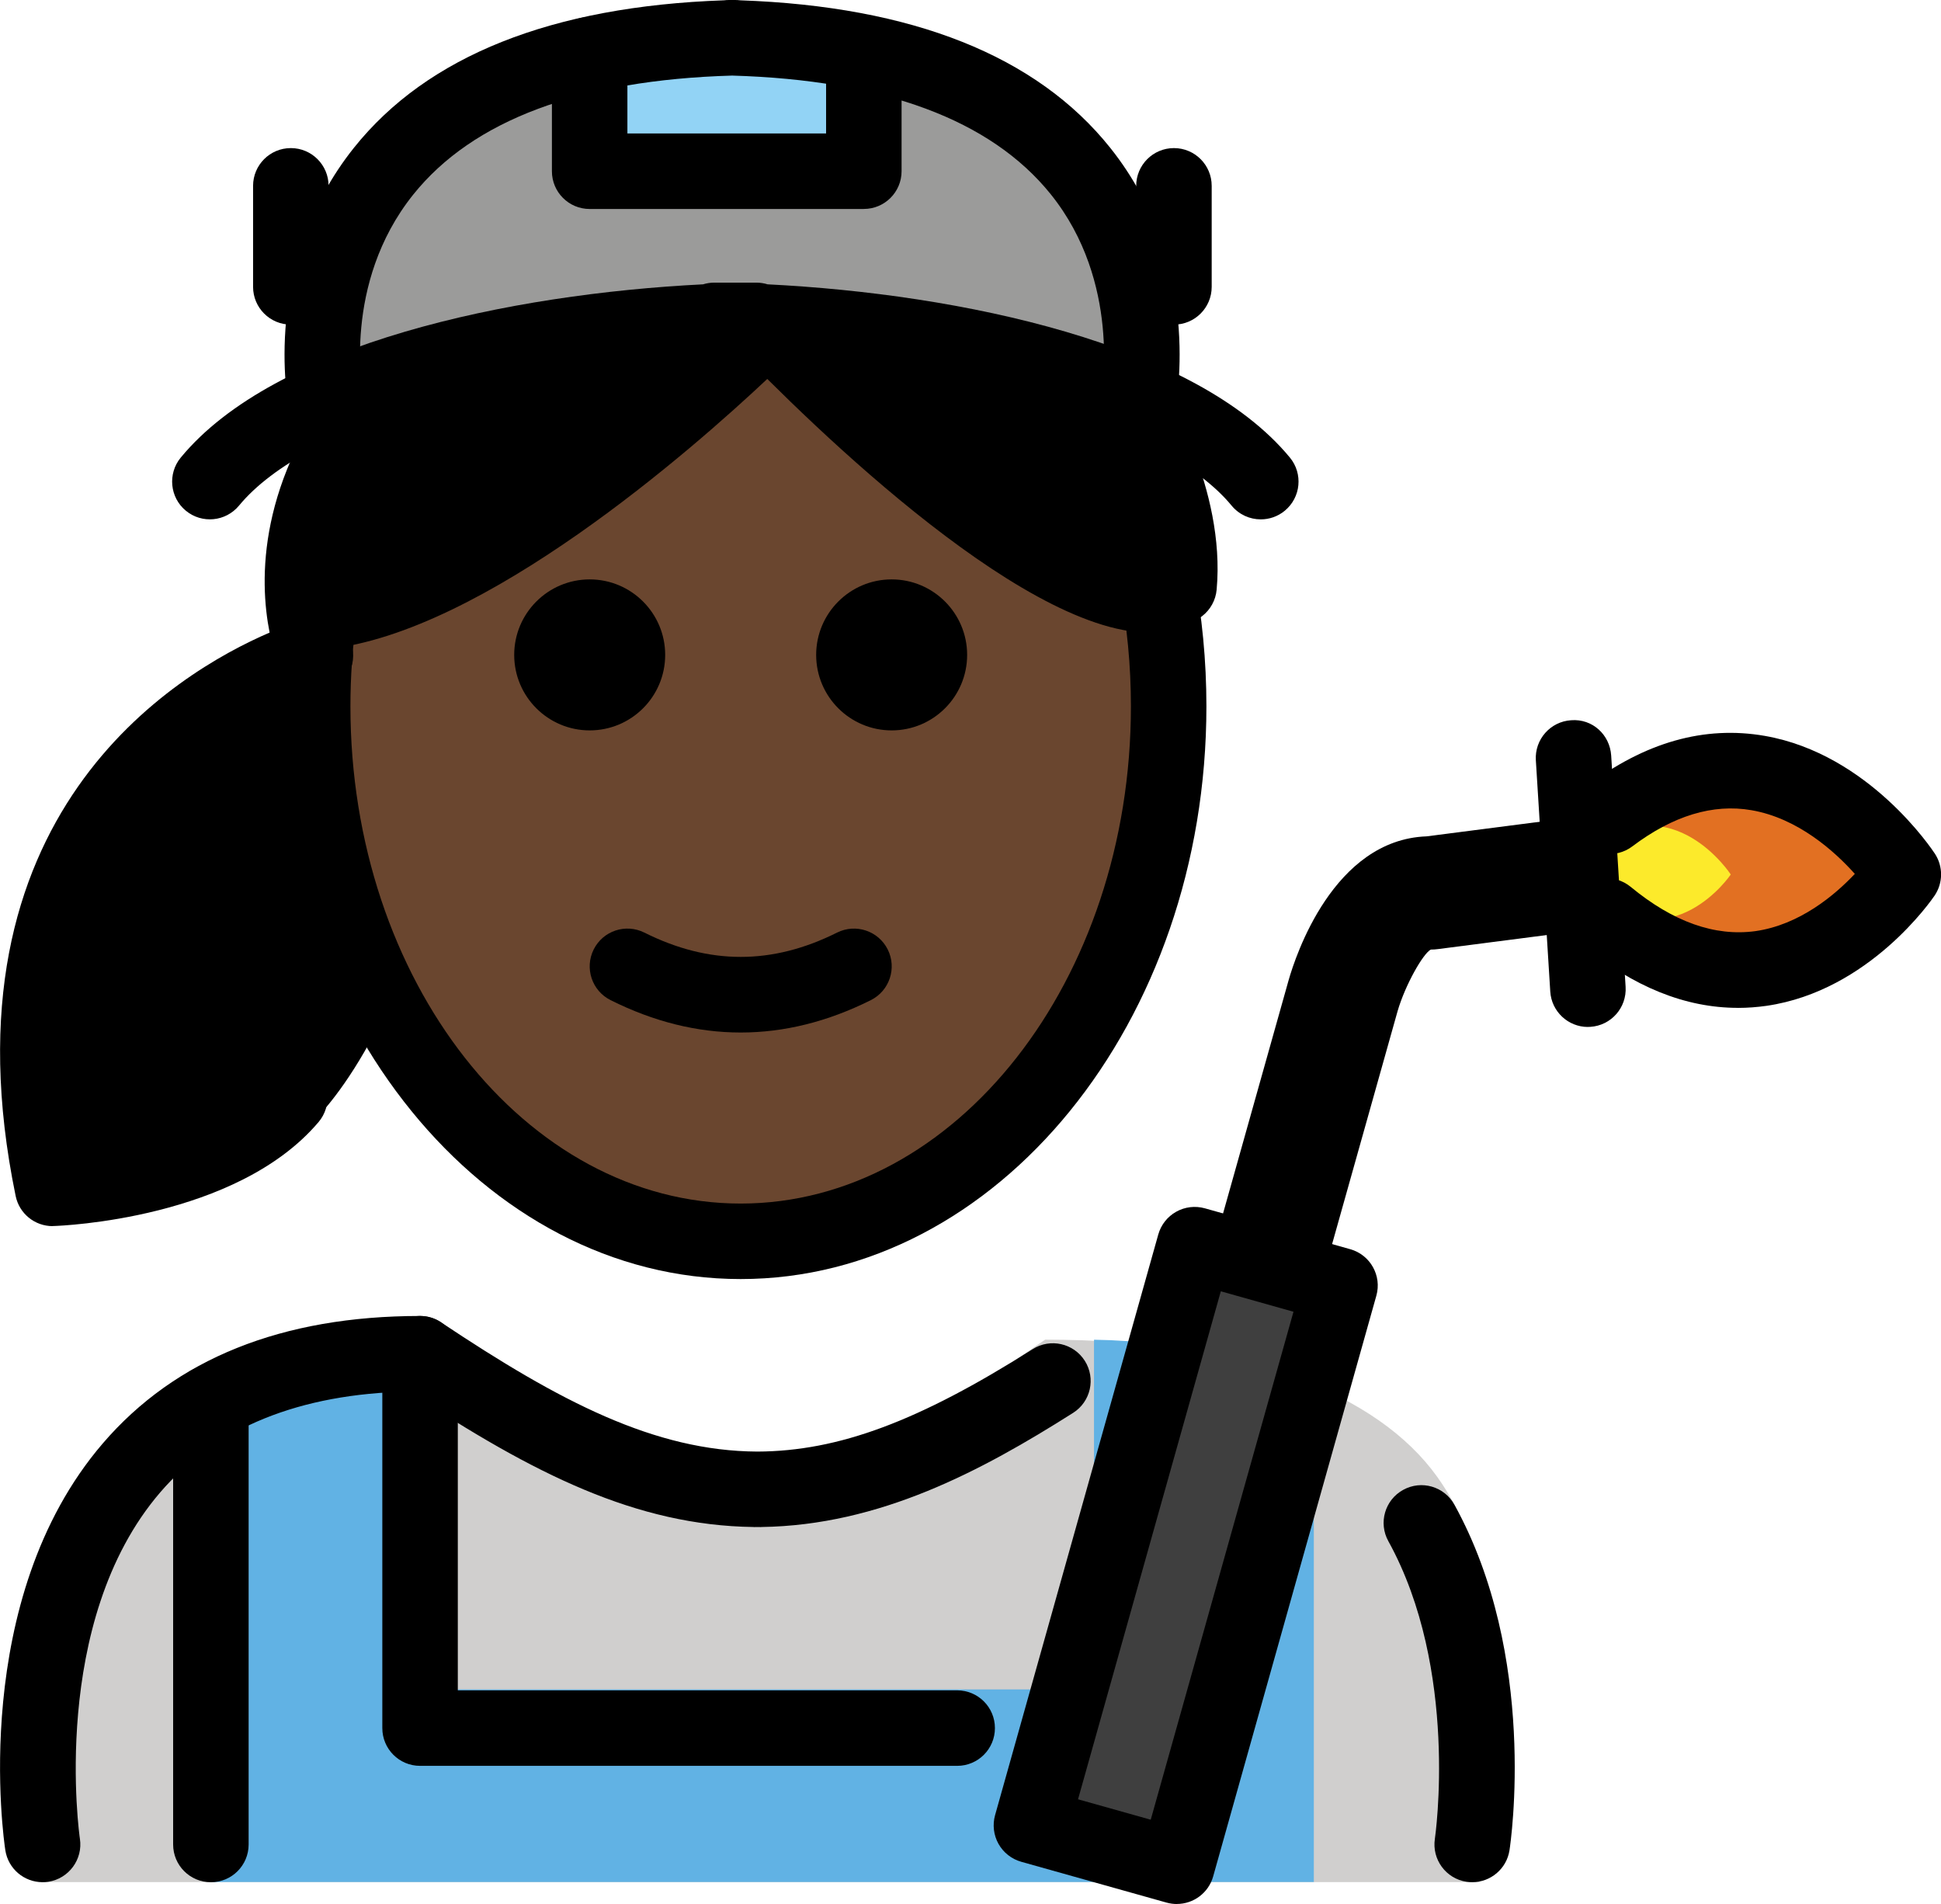 <?xml version="1.0" encoding="UTF-8" standalone="no"?>
<svg
   id="emoji"
   viewBox="0 0 51.424 50.438"
   version="1.1"
   sodipodi:docname="1f469-1f3ff-200d-1f3ed.svg"
   width="51.424"
   height="50.438"
   xmlns:inkscape="http://www.inkscape.org/namespaces/inkscape"
   xmlns:sodipodi="http://sodipodi.sourceforge.net/DTD/sodipodi-0.dtd"
   xmlns="http://www.w3.org/2000/svg"
   xmlns:svg="http://www.w3.org/2000/svg">
  <defs
     id="defs28" />
  <sodipodi:namedview
     id="namedview28"
     pagecolor="#ffffff"
     bordercolor="#000000"
     borderopacity="0.25"
     inkscape:showpageshadow="2"
     inkscape:pageopacity="0.0"
     inkscape:pagecheckerboard="0"
     inkscape:deskcolor="#d1d1d1" />
  <g
     id="color"
     transform="translate(-16.348,-8.06)">
    <path
       fill="#d0cfce"
       d="m 17.434,57.917 c 0,0 -2.17,-13.67 9.83,-13.67 3.192,2.128 5.926,3.598 9,3.592 h -0.125 c 3.074,0.006 4.708,-2.164 7.9,-4.292 5.272,0 8.818,1.44 10.388,3.637 2.777,3.885 1.112,10.733 1.112,10.733"
       id="path1" />
    <path
       fill="#61b2e4"
       d="M 51.156,45.1 V 57.914 H 21.953 V 44.845 L 21.949,44.839 c 1.394,-0.797 3.203,-1.292 5.545,-1.292 v 9.265 H 45.332 V 43.717 l 7e-4,-0.168 c 2.393,0.035 4.491,0.596 5.876,1.467"
       id="path2" />
    <path
       fill="#9b9b9a"
       d="m 35.667,9.06 c 0.029,8e-4 0.056,0.003 0.085,0.004 0.029,-8e-4 0.055,-0.003 0.084,-0.004 z"
       id="path3" />
    <path
       fill="#9b9b9a"
       d="m 35.751,9.064 c -12.614,0.354 -10.76,9.619 -10.76,9.619 6.483,-3.498 18.029,-2.545 21.52,0 0,0 1.855,-9.265 -10.76,-9.619 z"
       id="path4" />
    <path
       fill="#e27022"
       d="m 58.913,32.324 c 4.577,3.776 7.859,-1.101 7.859,-1.101 0,0 -3.238,-4.972 -7.781,-1.54"
       id="path5" />
    <polyline
       fill="#92d3f5"
       points="31.971,9.508 31.971,12.596 39.235,12.596 39.235,9.508"
       id="polyline5" />
    <rect
       x="39.775"
       y="47.265"
       width="15.978"
       height="4"
       transform="matrix(0.271,-0.963,0.963,0.271,-12.588,81.916)"
       fill="#3f3f3f"
       id="rect5" />
    <line
       x1="58.036"
       x2="58.418"
       y1="28.137"
       y2="34.264"
       fill="none"
       id="line5" />
    <path
       fill="#fcea2b"
       d="m 58.5,31.744 c 2.156,1.779 3.702,-0.519 3.702,-0.519 0,0 -1.525,-2.342 -3.665,-0.726"
       id="path6" />
  </g>
  <g
     id="hair"
     transform="translate(-16.348,-8.06)">
    <path
       fill="#000000"
       d="m 25.012,24.474 c 0,0 -10.634,2.527 -7.913,15.729 0,0 5.363,0.141 7.536,-2.428 0,0 2.487,-2.242 3.518,-8.187 1.032,-5.944 -3.25,-5.137 -3.25,-5.137"
       id="path7" />
    <path
       fill="#000000"
       d="m 24.9,24.521 c 4.742,-0.499 11.78,-7.564 11.78,-7.564 0,0 8.513,8.736 10.893,6.897 0.216,-2.38 -1.298,-4.76 -1.298,-4.76 0,0 -8.831,-5.48 -19.972,-0.362 -3.07,3.823 -1.604,6.96 -1.604,6.96"
       id="path8" />
  </g>
  <g
     id="skin"
     transform="translate(-16.348,-8.06)">
    <path
       fill="#6a462f"
       d="m 36.679,16.956 c 0,0 -7.038,7.065 -11.78,7.564 l -0.202,1.171 c 0,0 -0.066,-0.147 -0.14,-0.404 -0.043,0.502 -0.068,1.01 -0.068,1.526 0,7.828 5.077,14.173 11.339,14.173 6.262,0 11.339,-6.346 11.339,-14.173 0,-0.933 -0.077,-1.843 -0.214,-2.725 -2.966,0.364 -10.273,-7.133 -10.273,-7.133 z"
       id="path9" />
  </g>
  <g
     id="skin-shadow"
     transform="translate(-16.348,-8.06)" />
  <g
     id="line"
     transform="translate(-16.348,-8.06)">
    <path
       d="m 41.971,25.408 c 0,1.105 -0.896,2 -2,2 -1.103,0 -2,-0.895 -2,-2 0,-1.103 0.896,-2 2,-2 1.103,0 2,0.896 2,2"
       id="path10" />
    <path
       d="m 33.971,25.408 c 0,1.105 -0.896,2 -2,2 -1.103,0 -2,-0.895 -2,-2 0,-1.103 0.896,-2 2,-2 1.103,0 2,0.896 2,2"
       id="path11" />
    <path
       d="m 35.971,35.411 c -1.152,0 -2.304,-0.286 -3.447,-0.858 -0.494,-0.247 -0.694,-0.848 -0.447,-1.342 0.247,-0.494 0.846,-0.694 1.342,-0.447 1.718,0.859 3.388,0.859 5.106,0 0.495,-0.247 1.095,-0.046 1.342,0.447 0.247,0.494 0.047,1.095 -0.447,1.342 -1.143,0.572 -2.295,0.858 -3.447,0.858 z"
       id="path12" />
    <path
       d="m 35.971,41.942 c -6.804,0 -12.339,-6.807 -12.339,-15.173 0,-0.874 0.061,-1.75 0.181,-2.604 l 1.98,0.277 c -0.106,0.763 -0.161,1.546 -0.161,2.327 0,7.264 4.638,13.173 10.339,13.173 5.701,0 10.339,-5.909 10.339,-13.173 0,-1.073 -0.102,-2.139 -0.303,-3.17 l 1.963,-0.383 c 0.226,1.157 0.34,2.352 0.34,3.553 0,8.367 -5.535,15.173 -12.339,15.173 z"
       id="path13" />
    <path
       d="m 39.234,13.596 h -7.264 c -0.553,0 -1,-0.448 -1,-1 V 9.508 c 0,-0.552 0.447,-1 1,-1 0.553,0 1,0.448 1,1 v 2.087 h 5.264 V 9.508 c 0,-0.552 0.447,-1 1,-1 0.553,0 1,0.448 1,1 v 3.087 c 0,0.552 -0.447,1 -1,1 z"
       id="path14" />
    <path
       d="m 47.45,16.659 c -0.553,0 -1,-0.448 -1,-1 v -2.676 c 0,-0.552 0.447,-1 1,-1 0.553,0 1,0.448 1,1 v 2.676 c 0,0.552 -0.447,1 -1,1 z"
       id="path15" />
    <path
       d="m 24.053,16.659 c -0.553,0 -1,-0.448 -1,-1 v -2.676 c 0,-0.552 0.447,-1 1,-1 0.553,0 1,0.448 1,1 v 2.676 c 0,0.552 -0.447,1 -1,1 z"
       id="path16" />
    <path
       d="m 55.353,57.919 c -0.051,0 -0.102,-0.003 -0.152,-0.011 -0.546,-0.083 -0.921,-0.594 -0.838,-1.139 0.007,-0.045 0.648,-4.479 -1.233,-7.884 -0.268,-0.483 -0.092,-1.092 0.392,-1.358 0.485,-0.269 1.092,-0.091 1.358,0.392 2.218,4.012 1.492,8.945 1.46,9.153 -0.076,0.494 -0.502,0.847 -0.986,0.847 z"
       id="path17" />
    <path
       d="m 17.475,57.919 c -0.484,0 -0.91,-0.352 -0.986,-0.847 -0.041,-0.27 -0.973,-6.633 2.581,-10.775 1.923,-2.241 4.751,-3.377 8.407,-3.377 0.197,0 0.391,0.059 0.555,0.168 3.154,2.103 5.661,3.411 8.383,3.424 2.152,-0.01 4.271,-0.8 7.293,-2.714 0.467,-0.296 1.084,-0.156 1.38,0.309 0.296,0.467 0.157,1.084 -0.31,1.38 -2.44,1.546 -5.128,2.978 -8.254,3.023 -0.016,10e-4 -0.031,0.005 -0.047,10e-4 h -0.003 c -0.012,-10e-4 -0.025,-10e-4 -0.038,0 h -0.046 c -0.012,0 -0.023,0 -0.035,0 h -0.003 c -0.016,0.004 -0.029,0 -0.044,-10e-4 -3.101,-0.042 -5.817,-1.402 -9.128,-3.588 -2.897,0.057 -5.11,0.954 -6.586,2.669 -2.956,3.437 -2.138,9.12 -2.129,9.178 0.083,0.545 -0.292,1.055 -0.838,1.139 -0.051,0.008 -0.102,0.011 -0.152,0.011 z"
       id="path18" />
    <path
       d="M 41.707,54.837 H 27.477 c -0.553,0 -1,-0.447 -1,-1 v -9.917 c 0,-0.553 0.447,-1 1,-1 0.553,0 1,0.447 1,1 v 8.917 H 41.707 c 0.553,0 1,0.447 1,1 0,0.553 -0.447,1 -1,1 z"
       id="path19" />
    <path
       d="m 21.935,57.92 c -0.553,0 -1,-0.447 -1,-1 V 45.218 c 0,-0.553 0.447,-1 1,-1 0.553,0 1,0.447 1,1 v 11.702 c 0,0.553 -0.447,1 -1,1 z"
       id="path20" />
    <path
       d="m 24.982,19.683 c -0.467,0 -0.885,-0.328 -0.98,-0.804 -0.031,-0.155 -0.732,-3.832 1.725,-6.907 1.943,-2.431 5.239,-3.744 9.801,-3.904 0.043,-0.005 0.087,-0.008 0.131,-0.008 h 0.169 c 0.044,0 0.088,0.003 0.131,0.008 4.561,0.16 7.858,1.473 9.801,3.905 2.457,3.075 1.756,6.752 1.725,6.907 -0.109,0.541 -0.639,0.889 -1.177,0.784 -0.542,-0.108 -0.893,-0.636 -0.784,-1.177 0.005,-0.025 0.54,-2.95 -1.341,-5.285 -1.585,-1.967 -4.424,-3.023 -8.438,-3.14 -4.028,0.117 -6.872,1.18 -8.454,3.159 -1.882,2.356 -1.332,5.237 -1.326,5.266 0.108,0.541 -0.242,1.068 -0.784,1.177 -0.066,0.013 -0.132,0.019 -0.197,0.019 z"
       id="path21" />
    <path
       d="m 51.369,41.98 -2.889,-0.812 2.009,-7.146 c 0.18,-0.631 1.185,-3.715 3.653,-3.807 l 3.893,-0.502 0.385,2.975 -3.973,0.513 c -0.065,0.009 -0.128,0.013 -0.192,0.013 -0.202,0.102 -0.676,0.931 -0.88,1.631 z"
       id="path22" />
    <path
       d="m 47.528,58.497 c -0.09,0 -0.181,-0.012 -0.272,-0.037 l -3.852,-1.082 c -0.255,-0.072 -0.472,-0.242 -0.602,-0.474 -0.13,-0.231 -0.162,-0.505 -0.091,-0.76 l 4.324,-15.383 c 0.072,-0.256 0.242,-0.472 0.474,-0.602 0.231,-0.13 0.503,-0.162 0.76,-0.091 l 3.851,1.083 c 0.532,0.149 0.842,0.702 0.692,1.233 l -4.323,15.382 c -0.124,0.441 -0.525,0.73 -0.962,0.73 z m -2.619,-2.774 1.926,0.541 3.782,-13.456 -1.925,-0.542 z"
       id="path23" />
    <path
       d="m 58.417,35.264 c -0.523,0 -0.964,-0.408 -0.997,-0.938 l -0.382,-6.127 c -0.034,-0.551 0.385,-1.026 0.935,-1.06 0.565,-0.045 1.026,0.385 1.061,0.936 l 0.382,6.126 c 0.034,0.552 -0.385,1.026 -0.935,1.06 -0.021,0.001 -0.043,0.002 -0.064,0.002 z"
       id="path24" />
    <path
       d="m 17.743,40.54 c -0.474,0 -0.884,-0.332 -0.98,-0.798 -2.079,-10.087 4.238,-13.854 6.728,-14.925 -0.276,-1.39 -0.325,-4.023 2.043,-6.975 0.348,-0.43 0.976,-0.499 1.406,-0.154 0.431,0.346 0.5,0.975 0.154,1.406 -2.607,3.248 -1.522,5.812 -1.475,5.92 0.118,0.267 0.115,0.578 -0.011,0.841 -0.127,0.264 -0.36,0.463 -0.643,0.538 -0.332,0.091 -7.962,2.295 -6.404,12.071 1.403,-0.181 3.634,-0.713 4.7,-1.974 0.356,-0.421 0.986,-0.473 1.41,-0.117 0.421,0.357 0.474,0.988 0.117,1.41 -2.177,2.571 -6.818,2.748 -7.015,2.754 -0.011,9e-4 -0.021,9e-4 -0.032,9e-4 z"
       id="path25" />
    <path
       d="m 24.911,25.257 c -0.506,0 -0.939,-0.382 -0.993,-0.895 -0.059,-0.549 0.34,-1.041 0.89,-1.099 3.6,-0.379 9.287,-5.381 11.175,-7.276 0.19,-0.19 0.42,-0.328 0.715,-0.294 0.268,0.001 0.523,0.11 0.71,0.302 3.963,4.066 7.849,6.765 9.192,6.879 -0.089,-1.792 -1.147,-3.49 -1.158,-3.509 -0.294,-0.466 -0.155,-1.084 0.311,-1.379 0.466,-0.295 1.083,-0.157 1.378,0.307 0.069,0.109 1.695,2.699 1.45,5.388 -0.025,0.277 -0.165,0.531 -0.385,0.701 -2.571,1.986 -8.468,-3.249 -11.52,-6.284 -1.97,1.851 -7.5,6.717 -11.659,7.155 -0.035,0.003 -0.07,0.005 -0.105,0.005 z M 47.584,23.59 h 0.01 z"
       id="path26" />
    <path
       d="m 49.75,21.818 c -0.289,0 -0.574,-0.124 -0.772,-0.364 -1.772,-2.148 -7.129,-3.724 -13.149,-3.895 -6.021,0.171 -11.377,1.747 -13.149,3.895 -0.352,0.425 -0.981,0.487 -1.408,0.135 -0.426,-0.351 -0.486,-0.982 -0.135,-1.408 2.495,-3.024 8.719,-4.333 13.837,-4.589 0.094,-0.029 0.193,-0.045 0.297,-0.045 h 1.117 c 0.103,0 0.203,0.016 0.297,0.045 5.118,0.256 11.342,1.565 13.837,4.589 0.352,0.426 0.291,1.056 -0.135,1.408 -0.186,0.154 -0.412,0.229 -0.636,0.229 z"
       id="path27" />
    <path
       d="m 62.391,34.758 c -1.393,0 -2.773,-0.558 -4.114,-1.663 -0.426,-0.351 -0.486,-0.981 -0.135,-1.408 0.352,-0.425 0.981,-0.485 1.408,-0.135 1.125,0.929 2.231,1.319 3.301,1.174 1.182,-0.167 2.116,-0.963 2.638,-1.517 -0.531,-0.594 -1.505,-1.475 -2.739,-1.687 -1.018,-0.177 -2.081,0.147 -3.155,0.958 -0.442,0.334 -1.068,0.245 -1.4,-0.195 -0.333,-0.441 -0.245,-1.067 0.195,-1.4 1.536,-1.162 3.116,-1.611 4.717,-1.331 2.757,0.482 4.434,3.015 4.505,3.123 0.219,0.337 0.216,0.771 -0.008,1.105 -0.069,0.102 -1.728,2.525 -4.452,2.922 -0.254,0.036 -0.507,0.055 -0.76,0.055 z"
       id="path28" />
  </g>
</svg>
